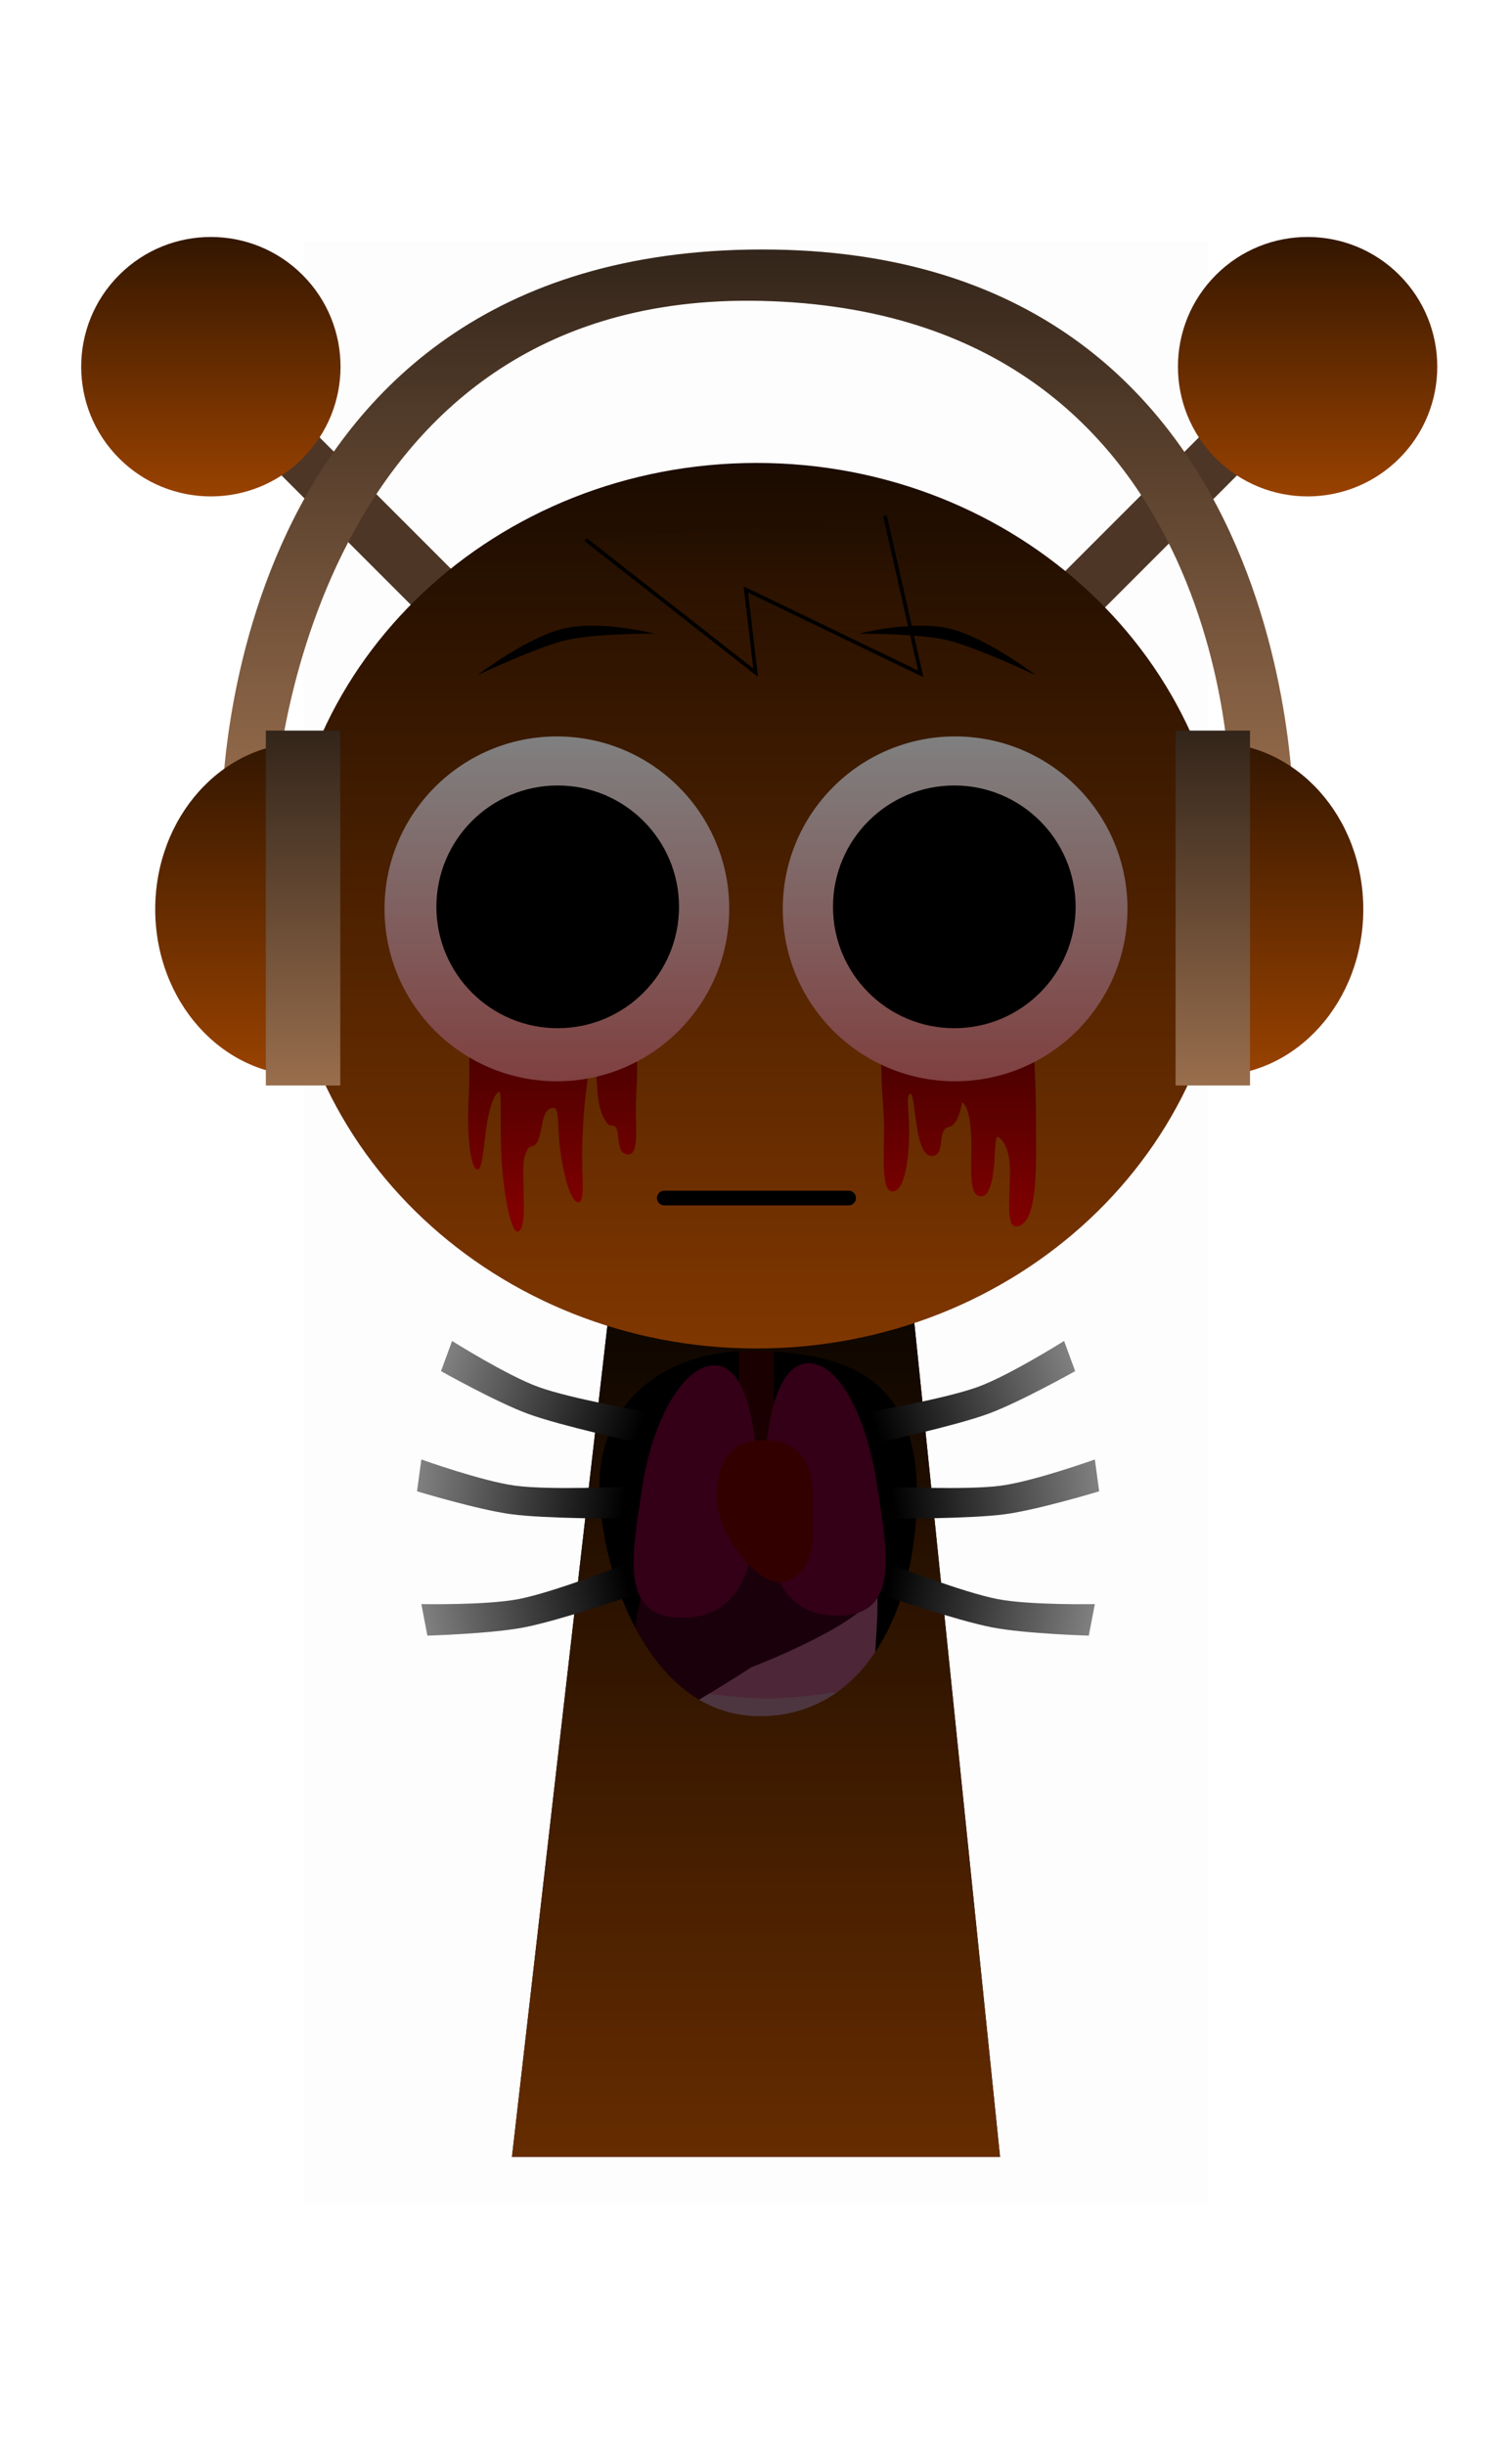<svg version="1.1" xmlns="http://www.w3.org/2000/svg" xmlns:xlink="http://www.w3.org/1999/xlink" width="206" height="333" viewBox="0,0,206,333"><defs><linearGradient x1="165.729" y1="45.772" x2="165.729" y2="81.105" gradientUnits="userSpaceOnUse" id="color-1"><stop offset="0" stop-color="#331600"/><stop offset="1" stop-color="#994200"/></linearGradient><linearGradient x1="315.152" y1="45.772" x2="315.152" y2="81.105" gradientUnits="userSpaceOnUse" id="color-2"><stop offset="0" stop-color="#331600"/><stop offset="1" stop-color="#994200"/></linearGradient><linearGradient x1="240" y1="175.25" x2="240" y2="307.25" gradientUnits="userSpaceOnUse" id="color-3"><stop offset="0" stop-color="#000000"/><stop offset="1" stop-color="#662c00"/></linearGradient><linearGradient x1="240.077" y1="76.548" x2="240.077" y2="197.145" gradientUnits="userSpaceOnUse" id="color-4"><stop offset="0" stop-color="#1a0b00"/><stop offset="1" stop-color="#803700"/></linearGradient><linearGradient x1="213.11" y1="136.294" x2="213.11" y2="178.525" gradientUnits="userSpaceOnUse" id="color-5"><stop offset="0" stop-color="#1a0000"/><stop offset="1" stop-color="#800000"/></linearGradient><linearGradient x1="212.871" y1="113.795" x2="212.871" y2="160.756" gradientUnits="userSpaceOnUse" id="color-6"><stop offset="0" stop-color="#808080"/><stop offset="1" stop-color="#804040"/></linearGradient><linearGradient x1="266.481" y1="136.716" x2="266.481" y2="179.916" gradientUnits="userSpaceOnUse" id="color-7"><stop offset="0" stop-color="#1a0000"/><stop offset="1" stop-color="#800000"/></linearGradient><linearGradient x1="267.129" y1="113.795" x2="267.129" y2="160.756" gradientUnits="userSpaceOnUse" id="color-8"><stop offset="0" stop-color="#808080"/><stop offset="1" stop-color="#804040"/></linearGradient><linearGradient x1="240.232" y1="47.478" x2="240.232" y2="124.811" gradientUnits="userSpaceOnUse" id="color-9"><stop offset="0" stop-color="#33251a"/><stop offset="1" stop-color="#996e4d"/></linearGradient><linearGradient x1="168.702" y1="114.663" x2="168.702" y2="159.997" gradientUnits="userSpaceOnUse" id="color-10"><stop offset="0" stop-color="#331600"/><stop offset="1" stop-color="#994200"/></linearGradient><linearGradient x1="178.289" y1="112.997" x2="178.289" y2="161.33" gradientUnits="userSpaceOnUse" id="color-11"><stop offset="0" stop-color="#33251a"/><stop offset="1" stop-color="#996e4d"/></linearGradient><linearGradient x1="312.184" y1="114.663" x2="312.184" y2="159.997" gradientUnits="userSpaceOnUse" id="color-12"><stop offset="0" stop-color="#331600"/><stop offset="1" stop-color="#994200"/></linearGradient><linearGradient x1="302.235" y1="112.997" x2="302.235" y2="161.33" gradientUnits="userSpaceOnUse" id="color-13"><stop offset="0" stop-color="#33251a"/><stop offset="1" stop-color="#996e4d"/></linearGradient><linearGradient x1="239.699" y1="83.943" x2="239.699" y2="105.276" gradientUnits="userSpaceOnUse" id="color-14"><stop offset="0" stop-color="#321500" stop-opacity="0"/><stop offset="1" stop-color="#321500"/></linearGradient><linearGradient x1="224.285" y1="207.816" x2="197.839" y2="198.177" gradientUnits="userSpaceOnUse" id="color-15"><stop offset="0" stop-color="#000000"/><stop offset="1" stop-color="#808080"/></linearGradient><linearGradient x1="222.013" y1="218.136" x2="194.11" y2="214.43" gradientUnits="userSpaceOnUse" id="color-16"><stop offset="0" stop-color="#000000"/><stop offset="1" stop-color="#808080"/></linearGradient><linearGradient x1="222.449" y1="228.746" x2="194.816" y2="234.105" gradientUnits="userSpaceOnUse" id="color-17"><stop offset="0" stop-color="#000000"/><stop offset="1" stop-color="#808080"/></linearGradient><linearGradient x1="256.286" y1="207.816" x2="282.732" y2="198.177" gradientUnits="userSpaceOnUse" id="color-18"><stop offset="0" stop-color="#000000"/><stop offset="1" stop-color="#808080"/></linearGradient><linearGradient x1="258.557" y1="218.136" x2="286.46" y2="214.43" gradientUnits="userSpaceOnUse" id="color-19"><stop offset="0" stop-color="#000000"/><stop offset="1" stop-color="#808080"/></linearGradient><linearGradient x1="258.121" y1="228.746" x2="285.754" y2="234.105" gradientUnits="userSpaceOnUse" id="color-20"><stop offset="0" stop-color="#000000"/><stop offset="1" stop-color="#808080"/></linearGradient></defs><g transform="translate(-137,-13.5)"><g data-paper-data="{&quot;isPaintingLayer&quot;:true}" fill-rule="nonzero" stroke-linejoin="miter" stroke-miterlimit="10" stroke-dasharray="" stroke-dashoffset="0" style="mix-blend-mode: normal"><path d="M137,346.5v-333h206v333z" fill="none" stroke="#000000" stroke-width="0" stroke-linecap="butt"/><path d="M178.409,313.613v-267.225h123.182v267.225z" fill-opacity="0.01" fill="#000000" stroke="none" stroke-width="0" stroke-linecap="butt"/><path d="M206.75,307.25l15.143,-131.842l37.783,-0.158l13.574,132z" fill="#000000" stroke="#000000" stroke-width="0" stroke-linecap="butt"/><path d="M237.679,212.516v-20.607h4.745v20.607z" fill="#1a0000" stroke="none" stroke-width="0" stroke-linecap="butt"/><path d="M256.214,239.671c0,5.254 -4.38,9.19 -13.529,9.19c-9.15,0 -10.188,-3.452 -10.188,-8.706c0,-3.841 8.358,-2.263 11.765,-6.87c2.96,-4.003 1.5,-11.846 5.41,-11.846c9.15,0 6.543,12.978 6.543,18.232z" fill="#4d2637" stroke="none" stroke-width="0" stroke-linecap="butt"/><path d="M226.009,255.291v-12.15c0,0 10.524,1.671 15.571,1.671c5.048,0 14.714,-1.671 14.714,-1.671v12.15z" fill="#4d363f" stroke="none" stroke-width="0" stroke-linecap="butt"/><path d="M226.117,247.968c-3.467,-0.183 -3.951,-17.443 0.355,-20.75c4.955,-3.805 29.674,-3.612 29.809,2.641c0.09,4.199 -16.899,10.697 -16.899,10.697c0,0 -11.568,7.502 -13.265,7.412z" fill="#1a000b" stroke="none" stroke-width="0" stroke-linecap="butt"/><path d="M230.836,233.779c-9.682,0.655 -7.738,-8.292 -6.372,-17.509c1.416,-9.559 5.705,-16.832 9.864,-16.832c4.159,0 5.864,7.612 5.864,17.001c0,9.39 -1.85,16.832 -9.356,17.34z" fill="#330017" stroke="none" stroke-width="0" stroke-linecap="butt"/><path d="M256.54,215.988c1.365,9.216 3.31,18.163 -6.372,17.509c-7.506,-0.507 -9.023,-7.95 -9.023,-17.34c0,-9.39 1.872,-17.001 6.031,-17.001c4.159,0 7.948,7.273 9.364,16.832z" data-paper-data="{&quot;index&quot;:null}" fill="#330017" stroke="none" stroke-width="0" stroke-linecap="butt"/><path d="M234.634,217.579c0,-4.38 1.469,-8.007 6.465,-7.931c5.607,0.086 6.714,4.079 6.714,8.459c0,4.38 0.39,9.252 -3.606,10.706c-3.898,1.418 -9.573,-6.855 -9.573,-11.235z" fill="#330000" stroke="none" stroke-width="0" stroke-linecap="butt"/><g stroke="#000000" stroke-width="0" stroke-linecap="butt"><path d="M212.634,115.529l-49.497,-49.497l5.185,-5.185l49.497,49.497z" fill="#4d3626"/><path d="M153.237,75.931c-6.899,-6.899 -6.899,-18.085 0,-24.984c6.899,-6.899 18.085,-6.899 24.984,0c6.899,6.899 6.899,18.085 0,24.984c-6.899,6.899 -18.085,6.899 -24.984,0z" fill="url(#color-1)"/></g><g data-paper-data="{&quot;index&quot;:null}" stroke="#000000" stroke-width="0" stroke-linecap="butt"><path d="M263.062,110.343l49.497,-49.497l5.185,5.185l-49.497,49.497z" fill="#4d3626"/><path d="M302.66,75.931c-6.899,-6.899 -6.899,-18.085 0,-24.984c6.899,-6.899 18.085,-6.899 24.984,0c6.899,6.899 6.899,18.085 0,24.984c-6.899,6.899 -18.085,6.899 -24.984,0z" fill="url(#color-2)"/></g><path d="M206.75,307.25l15.143,-131.842l37.783,-0.158l13.574,132h-8.826l-47.5,-0zM240.174,247.22c14.801,0.257 21.828,-14.948 21.75,-30.5c-0.078,-15.552 -9.638,-19.036 -22,-19.25c-12.362,-0.214 -21.308,6.975 -21.25,18.5c0.058,11.525 6.699,30.993 21.5,31.25z" fill="url(#color-3)" stroke="#000000" stroke-width="0" stroke-linecap="butt"/><path d="M175.84,136.846c0,-33.302 28.76,-60.298 64.237,-60.298c35.477,0 64.237,26.996 64.237,60.298c0,33.302 -28.76,60.298 -64.237,60.298c-35.477,0 -64.237,-26.996 -64.237,-60.298z" fill="url(#color-4)" stroke="#000000" stroke-width="0" stroke-linecap="butt"/><path d="M202.082,172.766c-0.781,0.029 -1.229,-2.739 -1.307,-6.459c-0.039,-1.871 0.164,-3.983 0.164,-6.101c0,-7.536 0.343,-23.912 0.343,-23.912h23.657c0,0 -1.143,16.098 -1.143,23.485c0,1.139 -0.199,3.378 -0.16,5.535c0.049,2.744 0.237,5.354 -0.984,5.397c-2.219,0.077 -0.683,-4.25 -2.442,-3.923c-0.414,0.077 -1.326,-1.386 -1.601,-2.98c-0.472,-2.733 -0.236,-6.238 -0.826,-5.817c-0.65,0.463 -1.339,6.426 -1.461,11.525c-0.099,4.107 0.451,7.583 -0.471,7.712c-1.083,0.151 -2.115,-3.779 -2.552,-7.331c-0.351,-2.855 -0.105,-5.464 -0.802,-5.513c-2.296,-0.16 -1.156,5.05 -3.162,5.267c-0.413,0.045 -0.964,1.077 -1.027,2.508c-0.147,3.328 0.584,8.814 -0.785,9.074c-0.828,0.158 -1.846,-4.572 -2.159,-9.358c-0.32,-4.888 0.07,-9.835 -0.355,-9.689c-0.682,0.233 -1.3,2.098 -1.64,4.2c-0.477,2.946 -0.6,6.356 -1.286,6.381z" fill="url(#color-5)" stroke="none" stroke-width="0" stroke-linecap="butt"/><path d="M189.39,137.276c0,-12.968 10.513,-23.481 23.481,-23.481c12.968,0 23.481,10.513 23.481,23.481c0,12.968 -10.513,23.481 -23.481,23.481c-12.968,0 -23.481,-10.513 -23.481,-23.481z" fill="url(#color-6)" stroke="#000000" stroke-width="0" stroke-linecap="butt"/><path d="M196.456,137c0,-9.128 7.4,-16.528 16.528,-16.528c9.128,0 16.528,7.4 16.528,16.528c0,9.128 -7.4,16.528 -16.528,16.528c-9.128,0 -16.528,-7.4 -16.528,-16.528z" fill="#000000" stroke="none" stroke-width="0" stroke-linecap="butt"/><path d="M258.424,175.716c-1.254,-0.29 -1.013,-4.023 -0.978,-8.197c0.019,-2.217 -0.292,-5.42 -0.316,-6.399c-0.135,-5.539 -0.791,-24.404 -0.791,-24.404h20.285c0,0 1.517,20.684 1.517,28.4c0,6.459 0.469,15.1 -2.654,15.4c-1.548,0.149 -0.815,-4.506 -0.899,-7.996c-0.055,-2.256 -0.782,-3.676 -1.576,-4.172c-0.465,-0.29 -0.405,1.983 -0.568,3.747c-0.217,2.363 -0.681,4.449 -1.892,4.328c-1.593,-0.16 -1.202,-3.757 -1.207,-7.108c-0.004,-2.714 -0.397,-5.266 -1.283,-5.701c0,0 -0.396,3.103 -1.755,3.358c-1.82,0.341 -0.319,3.994 -2.422,3.948c-2.366,-0.052 -2.099,-8.759 -2.882,-8.465c-0.625,0.234 -0.088,2.713 -0.131,5.467c-0.061,3.83 -0.714,8.194 -2.447,7.794z" fill="url(#color-7)" stroke="none" stroke-width="0" stroke-linecap="butt"/><path d="M267.129,160.756c-12.968,0 -23.481,-10.513 -23.481,-23.481c0,-12.968 10.513,-23.481 23.481,-23.481c12.968,0 23.481,10.513 23.481,23.481c0,12.968 -10.513,23.481 -23.481,23.481z" data-paper-data="{&quot;index&quot;:null}" fill="url(#color-8)" stroke="#000000" stroke-width="0" stroke-linecap="butt"/><path d="M267.017,153.528c-9.128,0 -16.528,-7.4 -16.528,-16.528c0,-9.128 7.4,-16.528 16.528,-16.528c9.128,0 16.528,7.4 16.528,16.528c0,9.128 -7.4,16.528 -16.528,16.528z" data-paper-data="{&quot;index&quot;:null}" fill="#000000" stroke="none" stroke-width="0" stroke-linecap="butt"/><path d="M174.612,121.145l-7.38,3c0,0 -0.62,-76.566 73.481,-76.667c73.735,-0.1 72.519,77.333 72.519,77.333l-8.664,-4c0,0 0.004,-64.862 -63.855,-66.333c-61.844,-1.425 -66.101,66.667 -66.101,66.667z" fill="url(#color-9)" stroke="#000000" stroke-width="0" stroke-linecap="butt"/><path d="M158.148,137.33c0,-12.518 9.081,-22.667 20.282,-22.667c1.014,0 1.186,45.333 0,45.333c-11.201,0 -20.282,-10.148 -20.282,-22.667z" fill="url(#color-10)" stroke="#000000" stroke-width="0" stroke-linecap="butt"/><path d="M173.219,161.33v-48.333h10.141v48.333z" fill="url(#color-11)" stroke="#000000" stroke-width="0" stroke-linecap="butt"/><path d="M302.457,159.997c-1.186,0 -1.014,-45.333 0,-45.333c11.201,0 20.282,10.148 20.282,22.667c0,12.518 -9.081,22.667 -20.282,22.667z" data-paper-data="{&quot;index&quot;:null}" fill="url(#color-12)" stroke="#000000" stroke-width="0" stroke-linecap="butt"/><path d="M297.164,161.33v-48.333h10.141v48.333z" fill="url(#color-13)" stroke="#000000" stroke-width="0" stroke-linecap="butt"/><path d="M257.616,83.943l4.833,21.333l-23.833,-11.5l1.333,11.333l-23,-18" fill="url(#color-14)" stroke="#000000" stroke-width="0.5" stroke-linecap="round"/><path d="M227.507,176.656h25.11" fill="none" stroke="#000000" stroke-width="0" stroke-linecap="round"/><path d="M227.507,176.656h25.11" fill="none" stroke="#000000" stroke-width="2" stroke-linecap="round"/><path d="M202.028,105.467c0,0 6.709,-5.169 11.797,-6.364c5.088,-1.194 12.334,0.699 12.334,0.699c0,0 -8.038,-0.06 -11.968,0.862c-4.106,0.964 -12.164,4.802 -12.164,4.802z" fill="#000000" stroke="none" stroke-width="0" stroke-linecap="butt"/><path d="M265.962,100.665c-3.929,-0.922 -11.968,-0.862 -11.968,-0.862c0,0 7.246,-1.894 12.334,-0.699c5.088,1.194 11.797,6.364 11.797,6.364c0,0 -8.057,-3.838 -12.164,-4.802z" data-paper-data="{&quot;index&quot;:null}" fill="#000000" stroke="none" stroke-width="0" stroke-linecap="butt"/><g stroke="none" stroke-width="0" stroke-linecap="butt"><path d="M208.951,206.051c-4.269,-1.556 -11.867,-5.819 -11.867,-5.819l1.509,-4.109c0,0 7.463,4.695 11.734,6.252c4.529,1.651 14.712,3.388 14.712,3.388l-1.509,4.109c0,0 -10.048,-2.168 -14.579,-3.82z" data-paper-data="{&quot;index&quot;:null}" fill="url(#color-15)"/><path d="M206.66,219.72c-4.504,-0.598 -12.843,-3.122 -12.843,-3.122l0.587,-4.338c0,0 8.3,2.974 12.807,3.572c4.779,0.635 15.096,0.133 15.096,0.133l-0.587,4.338c0,0 -10.279,0.051 -15.059,-0.584z" data-paper-data="{&quot;index&quot;:null}" fill="url(#color-16)"/><path d="M208.397,235.131c-4.461,0.865 -13.169,1.124 -13.169,1.124l-0.823,-4.299c0,0 8.815,0.18 13.278,-0.685c4.732,-0.918 14.355,-4.674 14.355,-4.674l0.823,4.299c0,0 -9.73,3.317 -14.464,4.235z" data-paper-data="{&quot;index&quot;:null}" fill="url(#color-17)"/></g><g stroke="none" stroke-width="0" stroke-linecap="butt"><path d="M257.04,209.871l-1.509,-4.109c0,0 10.183,-1.737 14.712,-3.388c4.271,-1.557 11.734,-6.252 11.734,-6.252l1.509,4.109c0,0 -7.598,4.263 -11.867,5.819c-4.53,1.651 -14.579,3.82 -14.579,3.82z" fill="url(#color-18)"/><path d="M258.851,220.304l-0.587,-4.338c0,0 10.317,0.501 15.096,-0.133c4.506,-0.598 12.807,-3.572 12.807,-3.572l0.587,4.338c0,0 -8.339,2.523 -12.843,3.122c-4.78,0.635 -15.059,0.584 -15.059,0.584z" fill="url(#color-19)"/><path d="M257.709,230.896l0.823,-4.299c0,0 9.623,3.756 14.355,4.674c4.463,0.866 13.278,0.685 13.278,0.685l-0.823,4.299c0,0 -8.708,-0.259 -13.169,-1.124c-4.734,-0.918 -14.464,-4.235 -14.464,-4.235z" fill="url(#color-20)"/></g></g></g></svg>